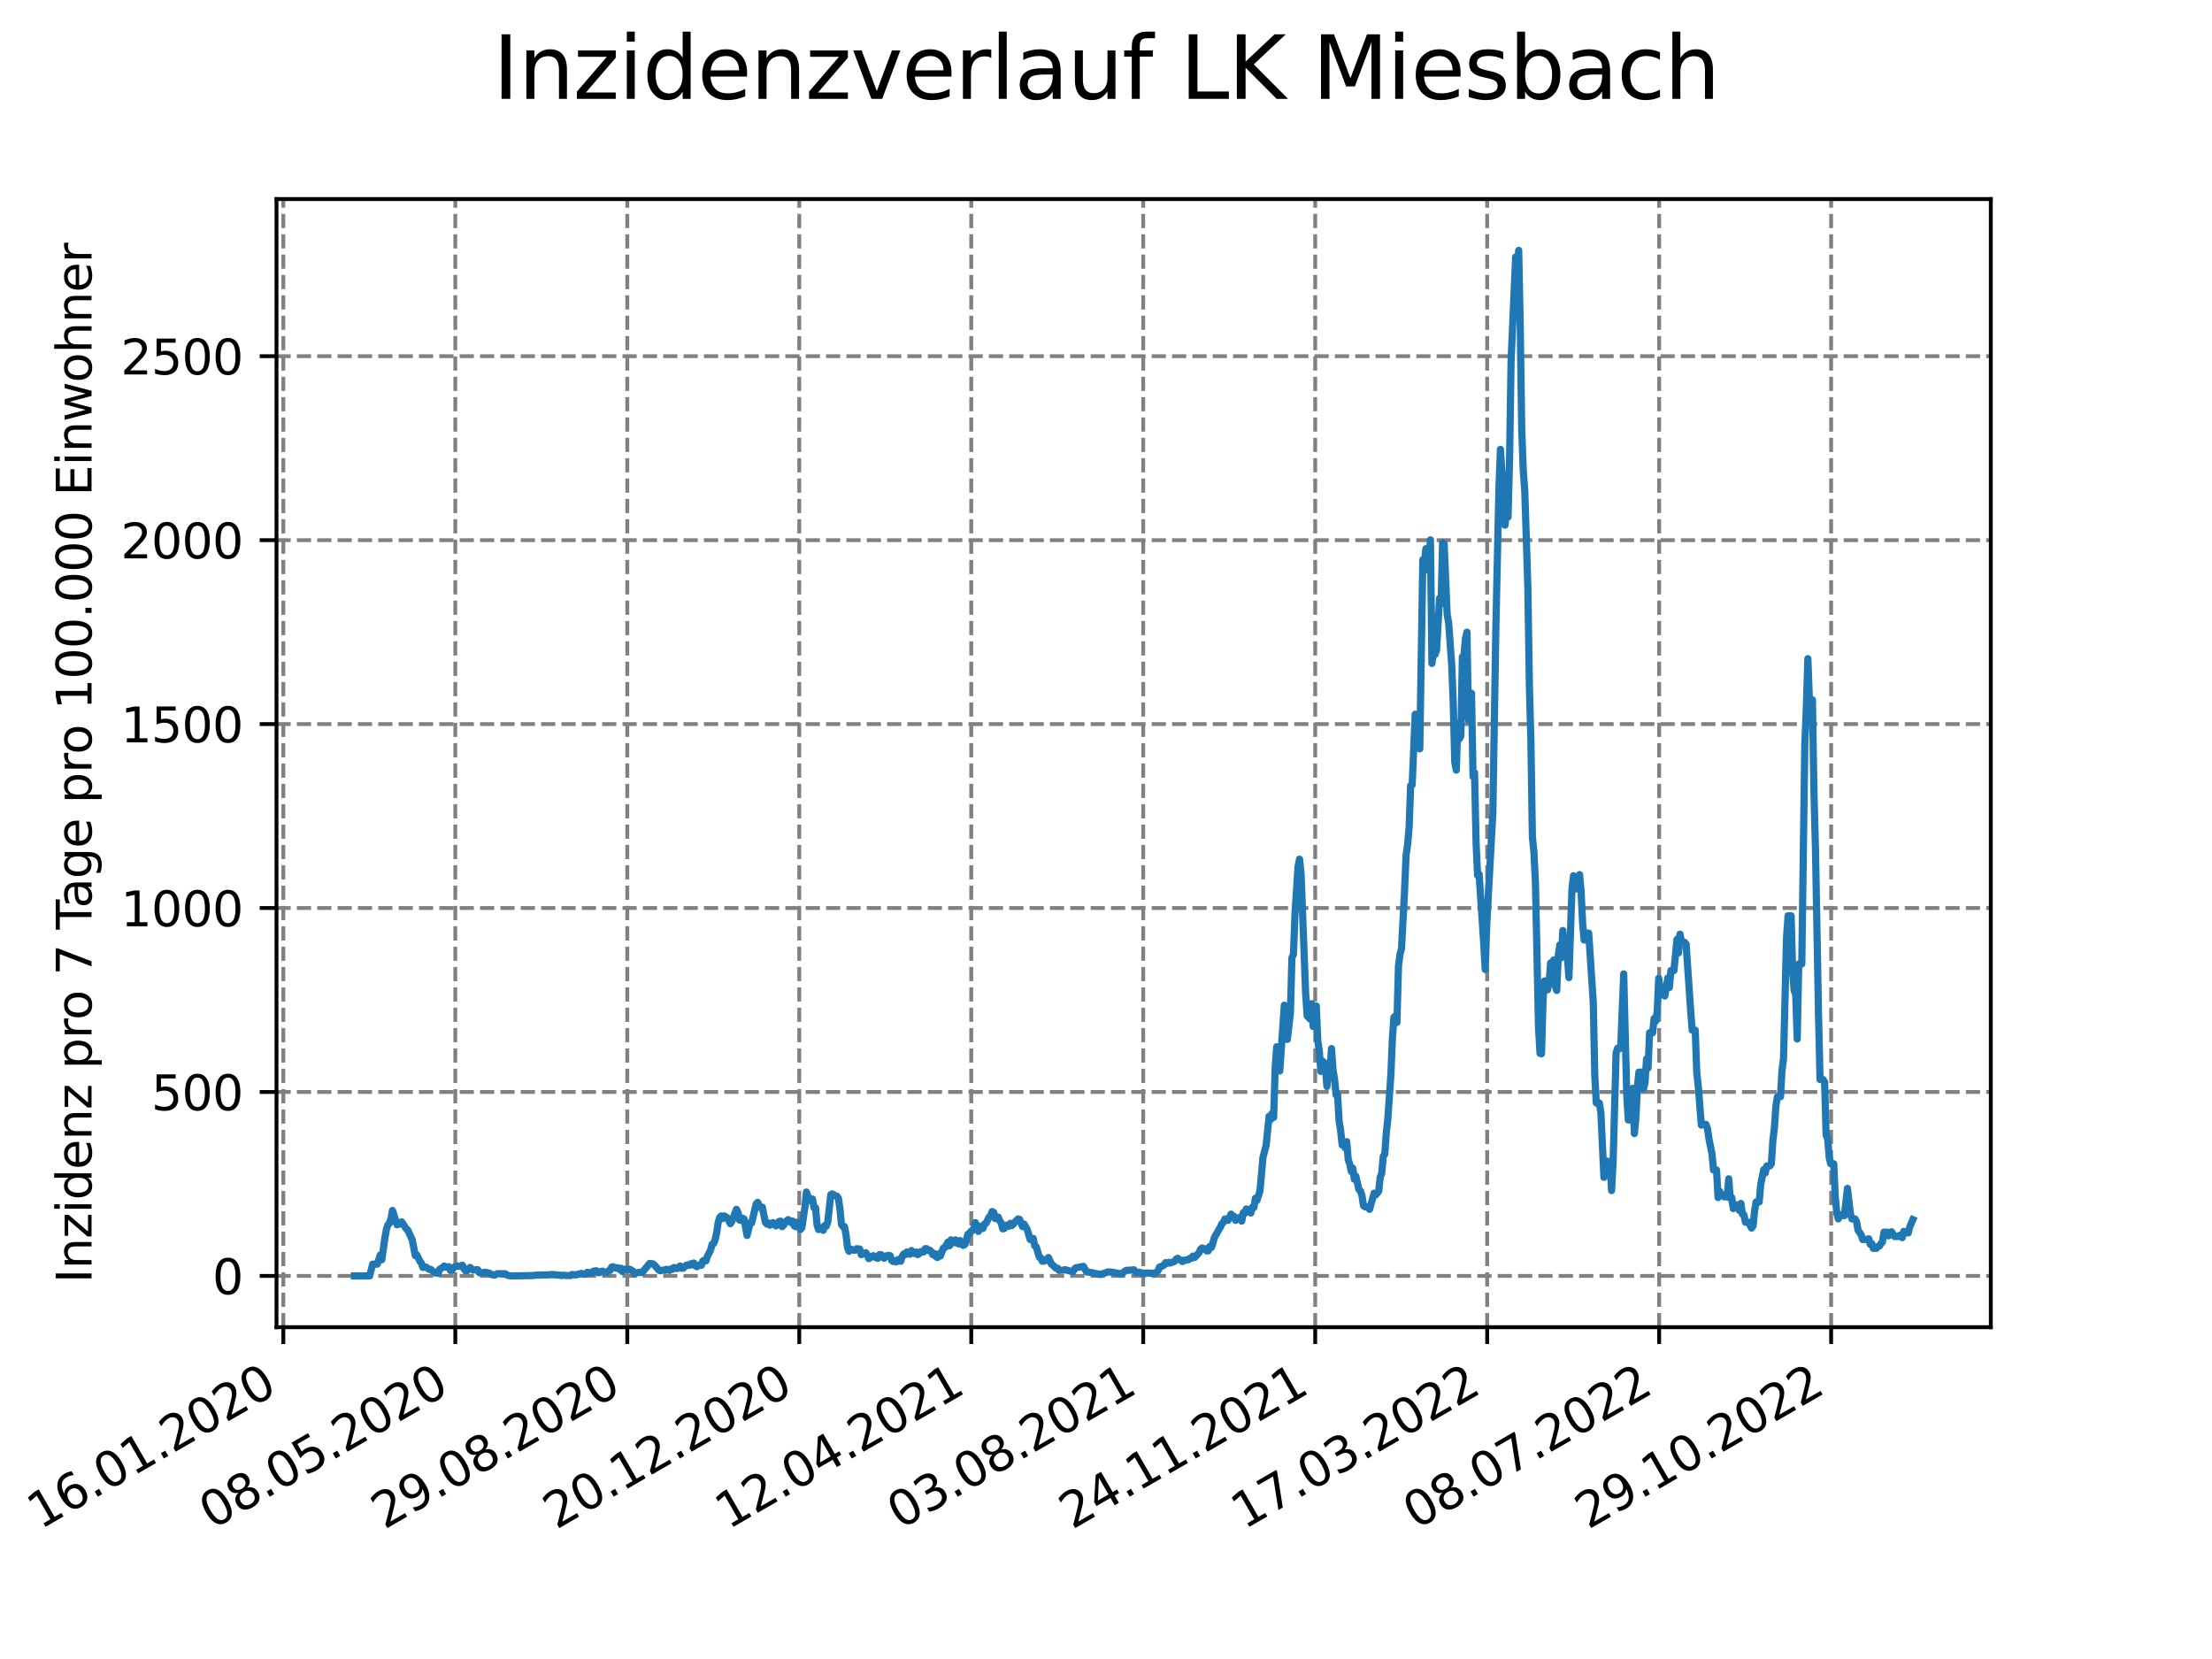<?xml version="1.0" encoding="utf-8" standalone="no"?>
<!DOCTYPE svg PUBLIC "-//W3C//DTD SVG 1.1//EN"
  "http://www.w3.org/Graphics/SVG/1.1/DTD/svg11.dtd">
<svg xmlns:xlink="http://www.w3.org/1999/xlink" width="460.8pt" height="345.6pt" viewBox="0 0 460.8 345.6" xmlns="http://www.w3.org/2000/svg" version="1.1">
 <defs>
  <style type="text/css">*{stroke-linejoin: round; stroke-linecap: butt}</style>
 </defs>
 <g id="figure_1">
  <g id="patch_1">
   <path d="M 0 345.6 
L 460.8 345.6 
L 460.8 0 
L 0 0 
z
" style="fill: #ffffff"/>
  </g>
  <g id="axes_1">
   <g id="patch_2">
    <path d="M 57.6 276.48 
L 414.72 276.48 
L 414.72 41.472 
L 57.6 41.472 
z
" style="fill: #ffffff"/>
   </g>
   <g id="matplotlib.axis_1">
    <g id="xtick_1">
     <g id="line2d_1">
      <path d="M 59.024 276.48 
L 59.024 41.472 
" clip-path="url(#p91a00d3f08)" style="fill: none; stroke-dasharray: 2.96,1.28; stroke-dashoffset: 0; stroke: #808080; stroke-width: 0.8"/>
     </g>
     <g id="line2d_2">
      <defs>
       <path id="m7a43f055a5" d="M 0 0 
L 0 3.5 
" style="stroke: #000000; stroke-width: 0.8"/>
      </defs>
      <g>
       <use xlink:href="#m7a43f055a5" x="59.024" y="276.48" style="stroke: #000000; stroke-width: 0.8"/>
      </g>
     </g>
     <g id="text_1">
      <!-- 16.01.2020 -->
      <g transform="translate(8.399 318.689) rotate(-30) scale(0.1 -0.1)">
       <defs>
        <path id="DejaVuSans-31" d="M 794 531 
L 1825 531 
L 1825 4091 
L 703 3866 
L 703 4441 
L 1819 4666 
L 2450 4666 
L 2450 531 
L 3481 531 
L 3481 0 
L 794 0 
L 794 531 
z
" transform="scale(0.016)"/>
        <path id="DejaVuSans-36" d="M 2113 2584 
Q 1688 2584 1439 2293 
Q 1191 2003 1191 1497 
Q 1191 994 1439 701 
Q 1688 409 2113 409 
Q 2538 409 2786 701 
Q 3034 994 3034 1497 
Q 3034 2003 2786 2293 
Q 2538 2584 2113 2584 
z
M 3366 4563 
L 3366 3988 
Q 3128 4100 2886 4159 
Q 2644 4219 2406 4219 
Q 1781 4219 1451 3797 
Q 1122 3375 1075 2522 
Q 1259 2794 1537 2939 
Q 1816 3084 2150 3084 
Q 2853 3084 3261 2657 
Q 3669 2231 3669 1497 
Q 3669 778 3244 343 
Q 2819 -91 2113 -91 
Q 1303 -91 875 529 
Q 447 1150 447 2328 
Q 447 3434 972 4092 
Q 1497 4750 2381 4750 
Q 2619 4750 2861 4703 
Q 3103 4656 3366 4563 
z
" transform="scale(0.016)"/>
        <path id="DejaVuSans-2e" d="M 684 794 
L 1344 794 
L 1344 0 
L 684 0 
L 684 794 
z
" transform="scale(0.016)"/>
        <path id="DejaVuSans-30" d="M 2034 4250 
Q 1547 4250 1301 3770 
Q 1056 3291 1056 2328 
Q 1056 1369 1301 889 
Q 1547 409 2034 409 
Q 2525 409 2770 889 
Q 3016 1369 3016 2328 
Q 3016 3291 2770 3770 
Q 2525 4250 2034 4250 
z
M 2034 4750 
Q 2819 4750 3233 4129 
Q 3647 3509 3647 2328 
Q 3647 1150 3233 529 
Q 2819 -91 2034 -91 
Q 1250 -91 836 529 
Q 422 1150 422 2328 
Q 422 3509 836 4129 
Q 1250 4750 2034 4750 
z
" transform="scale(0.016)"/>
        <path id="DejaVuSans-32" d="M 1228 531 
L 3431 531 
L 3431 0 
L 469 0 
L 469 531 
Q 828 903 1448 1529 
Q 2069 2156 2228 2338 
Q 2531 2678 2651 2914 
Q 2772 3150 2772 3378 
Q 2772 3750 2511 3984 
Q 2250 4219 1831 4219 
Q 1534 4219 1204 4116 
Q 875 4013 500 3803 
L 500 4441 
Q 881 4594 1212 4672 
Q 1544 4750 1819 4750 
Q 2544 4750 2975 4387 
Q 3406 4025 3406 3419 
Q 3406 3131 3298 2873 
Q 3191 2616 2906 2266 
Q 2828 2175 2409 1742 
Q 1991 1309 1228 531 
z
" transform="scale(0.016)"/>
       </defs>
       <use xlink:href="#DejaVuSans-31"/>
       <use xlink:href="#DejaVuSans-36" x="63.623"/>
       <use xlink:href="#DejaVuSans-2e" x="127.246"/>
       <use xlink:href="#DejaVuSans-30" x="159.033"/>
       <use xlink:href="#DejaVuSans-31" x="222.656"/>
       <use xlink:href="#DejaVuSans-2e" x="286.279"/>
       <use xlink:href="#DejaVuSans-32" x="318.066"/>
       <use xlink:href="#DejaVuSans-30" x="381.689"/>
       <use xlink:href="#DejaVuSans-32" x="445.312"/>
       <use xlink:href="#DejaVuSans-30" x="508.936"/>
      </g>
     </g>
    </g>
    <g id="xtick_2">
     <g id="line2d_3">
      <path d="M 94.85 276.48 
L 94.85 41.472 
" clip-path="url(#p91a00d3f08)" style="fill: none; stroke-dasharray: 2.96,1.28; stroke-dashoffset: 0; stroke: #808080; stroke-width: 0.8"/>
     </g>
     <g id="line2d_4">
      <g>
       <use xlink:href="#m7a43f055a5" x="94.85" y="276.48" style="stroke: #000000; stroke-width: 0.8"/>
      </g>
     </g>
     <g id="text_2">
      <!-- 08.05.2020 -->
      <g transform="translate(44.225 318.689) rotate(-30) scale(0.1 -0.1)">
       <defs>
        <path id="DejaVuSans-38" d="M 2034 2216 
Q 1584 2216 1326 1975 
Q 1069 1734 1069 1313 
Q 1069 891 1326 650 
Q 1584 409 2034 409 
Q 2484 409 2743 651 
Q 3003 894 3003 1313 
Q 3003 1734 2745 1975 
Q 2488 2216 2034 2216 
z
M 1403 2484 
Q 997 2584 770 2862 
Q 544 3141 544 3541 
Q 544 4100 942 4425 
Q 1341 4750 2034 4750 
Q 2731 4750 3128 4425 
Q 3525 4100 3525 3541 
Q 3525 3141 3298 2862 
Q 3072 2584 2669 2484 
Q 3125 2378 3379 2068 
Q 3634 1759 3634 1313 
Q 3634 634 3220 271 
Q 2806 -91 2034 -91 
Q 1263 -91 848 271 
Q 434 634 434 1313 
Q 434 1759 690 2068 
Q 947 2378 1403 2484 
z
M 1172 3481 
Q 1172 3119 1398 2916 
Q 1625 2713 2034 2713 
Q 2441 2713 2670 2916 
Q 2900 3119 2900 3481 
Q 2900 3844 2670 4047 
Q 2441 4250 2034 4250 
Q 1625 4250 1398 4047 
Q 1172 3844 1172 3481 
z
" transform="scale(0.016)"/>
        <path id="DejaVuSans-35" d="M 691 4666 
L 3169 4666 
L 3169 4134 
L 1269 4134 
L 1269 2991 
Q 1406 3038 1543 3061 
Q 1681 3084 1819 3084 
Q 2600 3084 3056 2656 
Q 3513 2228 3513 1497 
Q 3513 744 3044 326 
Q 2575 -91 1722 -91 
Q 1428 -91 1123 -41 
Q 819 9 494 109 
L 494 744 
Q 775 591 1075 516 
Q 1375 441 1709 441 
Q 2250 441 2565 725 
Q 2881 1009 2881 1497 
Q 2881 1984 2565 2268 
Q 2250 2553 1709 2553 
Q 1456 2553 1204 2497 
Q 953 2441 691 2322 
L 691 4666 
z
" transform="scale(0.016)"/>
       </defs>
       <use xlink:href="#DejaVuSans-30"/>
       <use xlink:href="#DejaVuSans-38" x="63.623"/>
       <use xlink:href="#DejaVuSans-2e" x="127.246"/>
       <use xlink:href="#DejaVuSans-30" x="159.033"/>
       <use xlink:href="#DejaVuSans-35" x="222.656"/>
       <use xlink:href="#DejaVuSans-2e" x="286.279"/>
       <use xlink:href="#DejaVuSans-32" x="318.066"/>
       <use xlink:href="#DejaVuSans-30" x="381.689"/>
       <use xlink:href="#DejaVuSans-32" x="445.312"/>
       <use xlink:href="#DejaVuSans-30" x="508.936"/>
      </g>
     </g>
    </g>
    <g id="xtick_3">
     <g id="line2d_5">
      <path d="M 130.676 276.48 
L 130.676 41.472 
" clip-path="url(#p91a00d3f08)" style="fill: none; stroke-dasharray: 2.96,1.28; stroke-dashoffset: 0; stroke: #808080; stroke-width: 0.8"/>
     </g>
     <g id="line2d_6">
      <g>
       <use xlink:href="#m7a43f055a5" x="130.676" y="276.48" style="stroke: #000000; stroke-width: 0.8"/>
      </g>
     </g>
     <g id="text_3">
      <!-- 29.08.2020 -->
      <g transform="translate(80.051 318.689) rotate(-30) scale(0.1 -0.1)">
       <defs>
        <path id="DejaVuSans-39" d="M 703 97 
L 703 672 
Q 941 559 1184 500 
Q 1428 441 1663 441 
Q 2288 441 2617 861 
Q 2947 1281 2994 2138 
Q 2813 1869 2534 1725 
Q 2256 1581 1919 1581 
Q 1219 1581 811 2004 
Q 403 2428 403 3163 
Q 403 3881 828 4315 
Q 1253 4750 1959 4750 
Q 2769 4750 3195 4129 
Q 3622 3509 3622 2328 
Q 3622 1225 3098 567 
Q 2575 -91 1691 -91 
Q 1453 -91 1209 -44 
Q 966 3 703 97 
z
M 1959 2075 
Q 2384 2075 2632 2365 
Q 2881 2656 2881 3163 
Q 2881 3666 2632 3958 
Q 2384 4250 1959 4250 
Q 1534 4250 1286 3958 
Q 1038 3666 1038 3163 
Q 1038 2656 1286 2365 
Q 1534 2075 1959 2075 
z
" transform="scale(0.016)"/>
       </defs>
       <use xlink:href="#DejaVuSans-32"/>
       <use xlink:href="#DejaVuSans-39" x="63.623"/>
       <use xlink:href="#DejaVuSans-2e" x="127.246"/>
       <use xlink:href="#DejaVuSans-30" x="159.033"/>
       <use xlink:href="#DejaVuSans-38" x="222.656"/>
       <use xlink:href="#DejaVuSans-2e" x="286.279"/>
       <use xlink:href="#DejaVuSans-32" x="318.066"/>
       <use xlink:href="#DejaVuSans-30" x="381.689"/>
       <use xlink:href="#DejaVuSans-32" x="445.312"/>
       <use xlink:href="#DejaVuSans-30" x="508.936"/>
      </g>
     </g>
    </g>
    <g id="xtick_4">
     <g id="line2d_7">
      <path d="M 166.502 276.48 
L 166.502 41.472 
" clip-path="url(#p91a00d3f08)" style="fill: none; stroke-dasharray: 2.96,1.28; stroke-dashoffset: 0; stroke: #808080; stroke-width: 0.8"/>
     </g>
     <g id="line2d_8">
      <g>
       <use xlink:href="#m7a43f055a5" x="166.502" y="276.48" style="stroke: #000000; stroke-width: 0.8"/>
      </g>
     </g>
     <g id="text_4">
      <!-- 20.12.2020 -->
      <g transform="translate(115.877 318.689) rotate(-30) scale(0.1 -0.1)">
       <use xlink:href="#DejaVuSans-32"/>
       <use xlink:href="#DejaVuSans-30" x="63.623"/>
       <use xlink:href="#DejaVuSans-2e" x="127.246"/>
       <use xlink:href="#DejaVuSans-31" x="159.033"/>
       <use xlink:href="#DejaVuSans-32" x="222.656"/>
       <use xlink:href="#DejaVuSans-2e" x="286.279"/>
       <use xlink:href="#DejaVuSans-32" x="318.066"/>
       <use xlink:href="#DejaVuSans-30" x="381.689"/>
       <use xlink:href="#DejaVuSans-32" x="445.312"/>
       <use xlink:href="#DejaVuSans-30" x="508.936"/>
      </g>
     </g>
    </g>
    <g id="xtick_5">
     <g id="line2d_9">
      <path d="M 202.329 276.48 
L 202.329 41.472 
" clip-path="url(#p91a00d3f08)" style="fill: none; stroke-dasharray: 2.96,1.28; stroke-dashoffset: 0; stroke: #808080; stroke-width: 0.8"/>
     </g>
     <g id="line2d_10">
      <g>
       <use xlink:href="#m7a43f055a5" x="202.329" y="276.48" style="stroke: #000000; stroke-width: 0.8"/>
      </g>
     </g>
     <g id="text_5">
      <!-- 12.04.2021 -->
      <g transform="translate(151.703 318.689) rotate(-30) scale(0.1 -0.1)">
       <defs>
        <path id="DejaVuSans-34" d="M 2419 4116 
L 825 1625 
L 2419 1625 
L 2419 4116 
z
M 2253 4666 
L 3047 4666 
L 3047 1625 
L 3713 1625 
L 3713 1100 
L 3047 1100 
L 3047 0 
L 2419 0 
L 2419 1100 
L 313 1100 
L 313 1709 
L 2253 4666 
z
" transform="scale(0.016)"/>
       </defs>
       <use xlink:href="#DejaVuSans-31"/>
       <use xlink:href="#DejaVuSans-32" x="63.623"/>
       <use xlink:href="#DejaVuSans-2e" x="127.246"/>
       <use xlink:href="#DejaVuSans-30" x="159.033"/>
       <use xlink:href="#DejaVuSans-34" x="222.656"/>
       <use xlink:href="#DejaVuSans-2e" x="286.279"/>
       <use xlink:href="#DejaVuSans-32" x="318.066"/>
       <use xlink:href="#DejaVuSans-30" x="381.689"/>
       <use xlink:href="#DejaVuSans-32" x="445.312"/>
       <use xlink:href="#DejaVuSans-31" x="508.936"/>
      </g>
     </g>
    </g>
    <g id="xtick_6">
     <g id="line2d_11">
      <path d="M 238.155 276.48 
L 238.155 41.472 
" clip-path="url(#p91a00d3f08)" style="fill: none; stroke-dasharray: 2.96,1.28; stroke-dashoffset: 0; stroke: #808080; stroke-width: 0.8"/>
     </g>
     <g id="line2d_12">
      <g>
       <use xlink:href="#m7a43f055a5" x="238.155" y="276.48" style="stroke: #000000; stroke-width: 0.8"/>
      </g>
     </g>
     <g id="text_6">
      <!-- 03.08.2021 -->
      <g transform="translate(187.53 318.689) rotate(-30) scale(0.1 -0.1)">
       <defs>
        <path id="DejaVuSans-33" d="M 2597 2516 
Q 3050 2419 3304 2112 
Q 3559 1806 3559 1356 
Q 3559 666 3084 287 
Q 2609 -91 1734 -91 
Q 1441 -91 1130 -33 
Q 819 25 488 141 
L 488 750 
Q 750 597 1062 519 
Q 1375 441 1716 441 
Q 2309 441 2620 675 
Q 2931 909 2931 1356 
Q 2931 1769 2642 2001 
Q 2353 2234 1838 2234 
L 1294 2234 
L 1294 2753 
L 1863 2753 
Q 2328 2753 2575 2939 
Q 2822 3125 2822 3475 
Q 2822 3834 2567 4026 
Q 2313 4219 1838 4219 
Q 1578 4219 1281 4162 
Q 984 4106 628 3988 
L 628 4550 
Q 988 4650 1302 4700 
Q 1616 4750 1894 4750 
Q 2613 4750 3031 4423 
Q 3450 4097 3450 3541 
Q 3450 3153 3228 2886 
Q 3006 2619 2597 2516 
z
" transform="scale(0.016)"/>
       </defs>
       <use xlink:href="#DejaVuSans-30"/>
       <use xlink:href="#DejaVuSans-33" x="63.623"/>
       <use xlink:href="#DejaVuSans-2e" x="127.246"/>
       <use xlink:href="#DejaVuSans-30" x="159.033"/>
       <use xlink:href="#DejaVuSans-38" x="222.656"/>
       <use xlink:href="#DejaVuSans-2e" x="286.279"/>
       <use xlink:href="#DejaVuSans-32" x="318.066"/>
       <use xlink:href="#DejaVuSans-30" x="381.689"/>
       <use xlink:href="#DejaVuSans-32" x="445.312"/>
       <use xlink:href="#DejaVuSans-31" x="508.936"/>
      </g>
     </g>
    </g>
    <g id="xtick_7">
     <g id="line2d_13">
      <path d="M 273.981 276.48 
L 273.981 41.472 
" clip-path="url(#p91a00d3f08)" style="fill: none; stroke-dasharray: 2.96,1.28; stroke-dashoffset: 0; stroke: #808080; stroke-width: 0.8"/>
     </g>
     <g id="line2d_14">
      <g>
       <use xlink:href="#m7a43f055a5" x="273.981" y="276.48" style="stroke: #000000; stroke-width: 0.8"/>
      </g>
     </g>
     <g id="text_7">
      <!-- 24.11.2021 -->
      <g transform="translate(223.356 318.689) rotate(-30) scale(0.1 -0.1)">
       <use xlink:href="#DejaVuSans-32"/>
       <use xlink:href="#DejaVuSans-34" x="63.623"/>
       <use xlink:href="#DejaVuSans-2e" x="127.246"/>
       <use xlink:href="#DejaVuSans-31" x="159.033"/>
       <use xlink:href="#DejaVuSans-31" x="222.656"/>
       <use xlink:href="#DejaVuSans-2e" x="286.279"/>
       <use xlink:href="#DejaVuSans-32" x="318.066"/>
       <use xlink:href="#DejaVuSans-30" x="381.689"/>
       <use xlink:href="#DejaVuSans-32" x="445.312"/>
       <use xlink:href="#DejaVuSans-31" x="508.936"/>
      </g>
     </g>
    </g>
    <g id="xtick_8">
     <g id="line2d_15">
      <path d="M 309.807 276.48 
L 309.807 41.472 
" clip-path="url(#p91a00d3f08)" style="fill: none; stroke-dasharray: 2.96,1.28; stroke-dashoffset: 0; stroke: #808080; stroke-width: 0.8"/>
     </g>
     <g id="line2d_16">
      <g>
       <use xlink:href="#m7a43f055a5" x="309.807" y="276.48" style="stroke: #000000; stroke-width: 0.8"/>
      </g>
     </g>
     <g id="text_8">
      <!-- 17.03.2022 -->
      <g transform="translate(259.182 318.689) rotate(-30) scale(0.1 -0.1)">
       <defs>
        <path id="DejaVuSans-37" d="M 525 4666 
L 3525 4666 
L 3525 4397 
L 1831 0 
L 1172 0 
L 2766 4134 
L 525 4134 
L 525 4666 
z
" transform="scale(0.016)"/>
       </defs>
       <use xlink:href="#DejaVuSans-31"/>
       <use xlink:href="#DejaVuSans-37" x="63.623"/>
       <use xlink:href="#DejaVuSans-2e" x="127.246"/>
       <use xlink:href="#DejaVuSans-30" x="159.033"/>
       <use xlink:href="#DejaVuSans-33" x="222.656"/>
       <use xlink:href="#DejaVuSans-2e" x="286.279"/>
       <use xlink:href="#DejaVuSans-32" x="318.066"/>
       <use xlink:href="#DejaVuSans-30" x="381.689"/>
       <use xlink:href="#DejaVuSans-32" x="445.312"/>
       <use xlink:href="#DejaVuSans-32" x="508.936"/>
      </g>
     </g>
    </g>
    <g id="xtick_9">
     <g id="line2d_17">
      <path d="M 345.633 276.48 
L 345.633 41.472 
" clip-path="url(#p91a00d3f08)" style="fill: none; stroke-dasharray: 2.96,1.28; stroke-dashoffset: 0; stroke: #808080; stroke-width: 0.8"/>
     </g>
     <g id="line2d_18">
      <g>
       <use xlink:href="#m7a43f055a5" x="345.633" y="276.48" style="stroke: #000000; stroke-width: 0.8"/>
      </g>
     </g>
     <g id="text_9">
      <!-- 08.07.2022 -->
      <g transform="translate(295.008 318.689) rotate(-30) scale(0.1 -0.1)">
       <use xlink:href="#DejaVuSans-30"/>
       <use xlink:href="#DejaVuSans-38" x="63.623"/>
       <use xlink:href="#DejaVuSans-2e" x="127.246"/>
       <use xlink:href="#DejaVuSans-30" x="159.033"/>
       <use xlink:href="#DejaVuSans-37" x="222.656"/>
       <use xlink:href="#DejaVuSans-2e" x="286.279"/>
       <use xlink:href="#DejaVuSans-32" x="318.066"/>
       <use xlink:href="#DejaVuSans-30" x="381.689"/>
       <use xlink:href="#DejaVuSans-32" x="445.312"/>
       <use xlink:href="#DejaVuSans-32" x="508.936"/>
      </g>
     </g>
    </g>
    <g id="xtick_10">
     <g id="line2d_19">
      <path d="M 381.459 276.48 
L 381.459 41.472 
" clip-path="url(#p91a00d3f08)" style="fill: none; stroke-dasharray: 2.96,1.28; stroke-dashoffset: 0; stroke: #808080; stroke-width: 0.8"/>
     </g>
     <g id="line2d_20">
      <g>
       <use xlink:href="#m7a43f055a5" x="381.459" y="276.48" style="stroke: #000000; stroke-width: 0.8"/>
      </g>
     </g>
     <g id="text_10">
      <!-- 29.10.2022 -->
      <g transform="translate(330.834 318.689) rotate(-30) scale(0.1 -0.1)">
       <use xlink:href="#DejaVuSans-32"/>
       <use xlink:href="#DejaVuSans-39" x="63.623"/>
       <use xlink:href="#DejaVuSans-2e" x="127.246"/>
       <use xlink:href="#DejaVuSans-31" x="159.033"/>
       <use xlink:href="#DejaVuSans-30" x="222.656"/>
       <use xlink:href="#DejaVuSans-2e" x="286.279"/>
       <use xlink:href="#DejaVuSans-32" x="318.066"/>
       <use xlink:href="#DejaVuSans-30" x="381.689"/>
       <use xlink:href="#DejaVuSans-32" x="445.312"/>
       <use xlink:href="#DejaVuSans-32" x="508.936"/>
      </g>
     </g>
    </g>
   </g>
   <g id="matplotlib.axis_2">
    <g id="ytick_1">
     <g id="line2d_21">
      <path d="M 57.6 265.798 
L 414.72 265.798 
" clip-path="url(#p91a00d3f08)" style="fill: none; stroke-dasharray: 2.96,1.28; stroke-dashoffset: 0; stroke: #808080; stroke-width: 0.8"/>
     </g>
     <g id="line2d_22">
      <defs>
       <path id="me89f079d20" d="M 0 0 
L -3.5 0 
" style="stroke: #000000; stroke-width: 0.8"/>
      </defs>
      <g>
       <use xlink:href="#me89f079d20" x="57.6" y="265.798" style="stroke: #000000; stroke-width: 0.8"/>
      </g>
     </g>
     <g id="text_11">
      <!-- 0 -->
      <g transform="translate(44.237 269.597) scale(0.1 -0.1)">
       <use xlink:href="#DejaVuSans-30"/>
      </g>
     </g>
    </g>
    <g id="ytick_2">
     <g id="line2d_23">
      <path d="M 57.6 227.479 
L 414.72 227.479 
" clip-path="url(#p91a00d3f08)" style="fill: none; stroke-dasharray: 2.96,1.28; stroke-dashoffset: 0; stroke: #808080; stroke-width: 0.8"/>
     </g>
     <g id="line2d_24">
      <g>
       <use xlink:href="#me89f079d20" x="57.6" y="227.479" style="stroke: #000000; stroke-width: 0.8"/>
      </g>
     </g>
     <g id="text_12">
      <!-- 500 -->
      <g transform="translate(31.512 231.278) scale(0.1 -0.1)">
       <use xlink:href="#DejaVuSans-35"/>
       <use xlink:href="#DejaVuSans-30" x="63.623"/>
       <use xlink:href="#DejaVuSans-30" x="127.246"/>
      </g>
     </g>
    </g>
    <g id="ytick_3">
     <g id="line2d_25">
      <path d="M 57.6 189.16 
L 414.72 189.16 
" clip-path="url(#p91a00d3f08)" style="fill: none; stroke-dasharray: 2.96,1.28; stroke-dashoffset: 0; stroke: #808080; stroke-width: 0.8"/>
     </g>
     <g id="line2d_26">
      <g>
       <use xlink:href="#me89f079d20" x="57.6" y="189.16" style="stroke: #000000; stroke-width: 0.8"/>
      </g>
     </g>
     <g id="text_13">
      <!-- 1000 -->
      <g transform="translate(25.15 192.96) scale(0.1 -0.1)">
       <use xlink:href="#DejaVuSans-31"/>
       <use xlink:href="#DejaVuSans-30" x="63.623"/>
       <use xlink:href="#DejaVuSans-30" x="127.246"/>
       <use xlink:href="#DejaVuSans-30" x="190.869"/>
      </g>
     </g>
    </g>
    <g id="ytick_4">
     <g id="line2d_27">
      <path d="M 57.6 150.842 
L 414.72 150.842 
" clip-path="url(#p91a00d3f08)" style="fill: none; stroke-dasharray: 2.96,1.28; stroke-dashoffset: 0; stroke: #808080; stroke-width: 0.8"/>
     </g>
     <g id="line2d_28">
      <g>
       <use xlink:href="#me89f079d20" x="57.6" y="150.842" style="stroke: #000000; stroke-width: 0.8"/>
      </g>
     </g>
     <g id="text_14">
      <!-- 1500 -->
      <g transform="translate(25.15 154.641) scale(0.1 -0.1)">
       <use xlink:href="#DejaVuSans-31"/>
       <use xlink:href="#DejaVuSans-35" x="63.623"/>
       <use xlink:href="#DejaVuSans-30" x="127.246"/>
       <use xlink:href="#DejaVuSans-30" x="190.869"/>
      </g>
     </g>
    </g>
    <g id="ytick_5">
     <g id="line2d_29">
      <path d="M 57.6 112.523 
L 414.72 112.523 
" clip-path="url(#p91a00d3f08)" style="fill: none; stroke-dasharray: 2.96,1.28; stroke-dashoffset: 0; stroke: #808080; stroke-width: 0.8"/>
     </g>
     <g id="line2d_30">
      <g>
       <use xlink:href="#me89f079d20" x="57.6" y="112.523" style="stroke: #000000; stroke-width: 0.8"/>
      </g>
     </g>
     <g id="text_15">
      <!-- 2000 -->
      <g transform="translate(25.15 116.322) scale(0.1 -0.1)">
       <use xlink:href="#DejaVuSans-32"/>
       <use xlink:href="#DejaVuSans-30" x="63.623"/>
       <use xlink:href="#DejaVuSans-30" x="127.246"/>
       <use xlink:href="#DejaVuSans-30" x="190.869"/>
      </g>
     </g>
    </g>
    <g id="ytick_6">
     <g id="line2d_31">
      <path d="M 57.6 74.204 
L 414.72 74.204 
" clip-path="url(#p91a00d3f08)" style="fill: none; stroke-dasharray: 2.96,1.28; stroke-dashoffset: 0; stroke: #808080; stroke-width: 0.8"/>
     </g>
     <g id="line2d_32">
      <g>
       <use xlink:href="#me89f079d20" x="57.6" y="74.204" style="stroke: #000000; stroke-width: 0.8"/>
      </g>
     </g>
     <g id="text_16">
      <!-- 2500 -->
      <g transform="translate(25.15 78.004) scale(0.1 -0.1)">
       <use xlink:href="#DejaVuSans-32"/>
       <use xlink:href="#DejaVuSans-35" x="63.623"/>
       <use xlink:href="#DejaVuSans-30" x="127.246"/>
       <use xlink:href="#DejaVuSans-30" x="190.869"/>
      </g>
     </g>
    </g>
    <g id="text_17">
     <!-- Inzidenz pro 7 Tage pro 100.000 Einwohner -->
     <g transform="translate(19.07 267.301) rotate(-90) scale(0.1 -0.1)">
      <defs>
       <path id="DejaVuSans-49" d="M 628 4666 
L 1259 4666 
L 1259 0 
L 628 0 
L 628 4666 
z
" transform="scale(0.016)"/>
       <path id="DejaVuSans-6e" d="M 3513 2113 
L 3513 0 
L 2938 0 
L 2938 2094 
Q 2938 2591 2744 2837 
Q 2550 3084 2163 3084 
Q 1697 3084 1428 2787 
Q 1159 2491 1159 1978 
L 1159 0 
L 581 0 
L 581 3500 
L 1159 3500 
L 1159 2956 
Q 1366 3272 1645 3428 
Q 1925 3584 2291 3584 
Q 2894 3584 3203 3211 
Q 3513 2838 3513 2113 
z
" transform="scale(0.016)"/>
       <path id="DejaVuSans-7a" d="M 353 3500 
L 3084 3500 
L 3084 2975 
L 922 459 
L 3084 459 
L 3084 0 
L 275 0 
L 275 525 
L 2438 3041 
L 353 3041 
L 353 3500 
z
" transform="scale(0.016)"/>
       <path id="DejaVuSans-69" d="M 603 3500 
L 1178 3500 
L 1178 0 
L 603 0 
L 603 3500 
z
M 603 4863 
L 1178 4863 
L 1178 4134 
L 603 4134 
L 603 4863 
z
" transform="scale(0.016)"/>
       <path id="DejaVuSans-64" d="M 2906 2969 
L 2906 4863 
L 3481 4863 
L 3481 0 
L 2906 0 
L 2906 525 
Q 2725 213 2448 61 
Q 2172 -91 1784 -91 
Q 1150 -91 751 415 
Q 353 922 353 1747 
Q 353 2572 751 3078 
Q 1150 3584 1784 3584 
Q 2172 3584 2448 3432 
Q 2725 3281 2906 2969 
z
M 947 1747 
Q 947 1113 1208 752 
Q 1469 391 1925 391 
Q 2381 391 2643 752 
Q 2906 1113 2906 1747 
Q 2906 2381 2643 2742 
Q 2381 3103 1925 3103 
Q 1469 3103 1208 2742 
Q 947 2381 947 1747 
z
" transform="scale(0.016)"/>
       <path id="DejaVuSans-65" d="M 3597 1894 
L 3597 1613 
L 953 1613 
Q 991 1019 1311 708 
Q 1631 397 2203 397 
Q 2534 397 2845 478 
Q 3156 559 3463 722 
L 3463 178 
Q 3153 47 2828 -22 
Q 2503 -91 2169 -91 
Q 1331 -91 842 396 
Q 353 884 353 1716 
Q 353 2575 817 3079 
Q 1281 3584 2069 3584 
Q 2775 3584 3186 3129 
Q 3597 2675 3597 1894 
z
M 3022 2063 
Q 3016 2534 2758 2815 
Q 2500 3097 2075 3097 
Q 1594 3097 1305 2825 
Q 1016 2553 972 2059 
L 3022 2063 
z
" transform="scale(0.016)"/>
       <path id="DejaVuSans-20" transform="scale(0.016)"/>
       <path id="DejaVuSans-70" d="M 1159 525 
L 1159 -1331 
L 581 -1331 
L 581 3500 
L 1159 3500 
L 1159 2969 
Q 1341 3281 1617 3432 
Q 1894 3584 2278 3584 
Q 2916 3584 3314 3078 
Q 3713 2572 3713 1747 
Q 3713 922 3314 415 
Q 2916 -91 2278 -91 
Q 1894 -91 1617 61 
Q 1341 213 1159 525 
z
M 3116 1747 
Q 3116 2381 2855 2742 
Q 2594 3103 2138 3103 
Q 1681 3103 1420 2742 
Q 1159 2381 1159 1747 
Q 1159 1113 1420 752 
Q 1681 391 2138 391 
Q 2594 391 2855 752 
Q 3116 1113 3116 1747 
z
" transform="scale(0.016)"/>
       <path id="DejaVuSans-72" d="M 2631 2963 
Q 2534 3019 2420 3045 
Q 2306 3072 2169 3072 
Q 1681 3072 1420 2755 
Q 1159 2438 1159 1844 
L 1159 0 
L 581 0 
L 581 3500 
L 1159 3500 
L 1159 2956 
Q 1341 3275 1631 3429 
Q 1922 3584 2338 3584 
Q 2397 3584 2469 3576 
Q 2541 3569 2628 3553 
L 2631 2963 
z
" transform="scale(0.016)"/>
       <path id="DejaVuSans-6f" d="M 1959 3097 
Q 1497 3097 1228 2736 
Q 959 2375 959 1747 
Q 959 1119 1226 758 
Q 1494 397 1959 397 
Q 2419 397 2687 759 
Q 2956 1122 2956 1747 
Q 2956 2369 2687 2733 
Q 2419 3097 1959 3097 
z
M 1959 3584 
Q 2709 3584 3137 3096 
Q 3566 2609 3566 1747 
Q 3566 888 3137 398 
Q 2709 -91 1959 -91 
Q 1206 -91 779 398 
Q 353 888 353 1747 
Q 353 2609 779 3096 
Q 1206 3584 1959 3584 
z
" transform="scale(0.016)"/>
       <path id="DejaVuSans-54" d="M -19 4666 
L 3928 4666 
L 3928 4134 
L 2272 4134 
L 2272 0 
L 1638 0 
L 1638 4134 
L -19 4134 
L -19 4666 
z
" transform="scale(0.016)"/>
       <path id="DejaVuSans-61" d="M 2194 1759 
Q 1497 1759 1228 1600 
Q 959 1441 959 1056 
Q 959 750 1161 570 
Q 1363 391 1709 391 
Q 2188 391 2477 730 
Q 2766 1069 2766 1631 
L 2766 1759 
L 2194 1759 
z
M 3341 1997 
L 3341 0 
L 2766 0 
L 2766 531 
Q 2569 213 2275 61 
Q 1981 -91 1556 -91 
Q 1019 -91 701 211 
Q 384 513 384 1019 
Q 384 1609 779 1909 
Q 1175 2209 1959 2209 
L 2766 2209 
L 2766 2266 
Q 2766 2663 2505 2880 
Q 2244 3097 1772 3097 
Q 1472 3097 1187 3025 
Q 903 2953 641 2809 
L 641 3341 
Q 956 3463 1253 3523 
Q 1550 3584 1831 3584 
Q 2591 3584 2966 3190 
Q 3341 2797 3341 1997 
z
" transform="scale(0.016)"/>
       <path id="DejaVuSans-67" d="M 2906 1791 
Q 2906 2416 2648 2759 
Q 2391 3103 1925 3103 
Q 1463 3103 1205 2759 
Q 947 2416 947 1791 
Q 947 1169 1205 825 
Q 1463 481 1925 481 
Q 2391 481 2648 825 
Q 2906 1169 2906 1791 
z
M 3481 434 
Q 3481 -459 3084 -895 
Q 2688 -1331 1869 -1331 
Q 1566 -1331 1297 -1286 
Q 1028 -1241 775 -1147 
L 775 -588 
Q 1028 -725 1275 -790 
Q 1522 -856 1778 -856 
Q 2344 -856 2625 -561 
Q 2906 -266 2906 331 
L 2906 616 
Q 2728 306 2450 153 
Q 2172 0 1784 0 
Q 1141 0 747 490 
Q 353 981 353 1791 
Q 353 2603 747 3093 
Q 1141 3584 1784 3584 
Q 2172 3584 2450 3431 
Q 2728 3278 2906 2969 
L 2906 3500 
L 3481 3500 
L 3481 434 
z
" transform="scale(0.016)"/>
       <path id="DejaVuSans-45" d="M 628 4666 
L 3578 4666 
L 3578 4134 
L 1259 4134 
L 1259 2753 
L 3481 2753 
L 3481 2222 
L 1259 2222 
L 1259 531 
L 3634 531 
L 3634 0 
L 628 0 
L 628 4666 
z
" transform="scale(0.016)"/>
       <path id="DejaVuSans-77" d="M 269 3500 
L 844 3500 
L 1563 769 
L 2278 3500 
L 2956 3500 
L 3675 769 
L 4391 3500 
L 4966 3500 
L 4050 0 
L 3372 0 
L 2619 2869 
L 1863 0 
L 1184 0 
L 269 3500 
z
" transform="scale(0.016)"/>
       <path id="DejaVuSans-68" d="M 3513 2113 
L 3513 0 
L 2938 0 
L 2938 2094 
Q 2938 2591 2744 2837 
Q 2550 3084 2163 3084 
Q 1697 3084 1428 2787 
Q 1159 2491 1159 1978 
L 1159 0 
L 581 0 
L 581 4863 
L 1159 4863 
L 1159 2956 
Q 1366 3272 1645 3428 
Q 1925 3584 2291 3584 
Q 2894 3584 3203 3211 
Q 3513 2838 3513 2113 
z
" transform="scale(0.016)"/>
      </defs>
      <use xlink:href="#DejaVuSans-49"/>
      <use xlink:href="#DejaVuSans-6e" x="29.492"/>
      <use xlink:href="#DejaVuSans-7a" x="92.871"/>
      <use xlink:href="#DejaVuSans-69" x="145.361"/>
      <use xlink:href="#DejaVuSans-64" x="173.145"/>
      <use xlink:href="#DejaVuSans-65" x="236.621"/>
      <use xlink:href="#DejaVuSans-6e" x="298.145"/>
      <use xlink:href="#DejaVuSans-7a" x="361.523"/>
      <use xlink:href="#DejaVuSans-20" x="414.014"/>
      <use xlink:href="#DejaVuSans-70" x="445.801"/>
      <use xlink:href="#DejaVuSans-72" x="509.277"/>
      <use xlink:href="#DejaVuSans-6f" x="548.141"/>
      <use xlink:href="#DejaVuSans-20" x="609.322"/>
      <use xlink:href="#DejaVuSans-37" x="641.109"/>
      <use xlink:href="#DejaVuSans-20" x="704.732"/>
      <use xlink:href="#DejaVuSans-54" x="736.52"/>
      <use xlink:href="#DejaVuSans-61" x="781.104"/>
      <use xlink:href="#DejaVuSans-67" x="842.383"/>
      <use xlink:href="#DejaVuSans-65" x="905.859"/>
      <use xlink:href="#DejaVuSans-20" x="967.383"/>
      <use xlink:href="#DejaVuSans-70" x="999.17"/>
      <use xlink:href="#DejaVuSans-72" x="1062.646"/>
      <use xlink:href="#DejaVuSans-6f" x="1101.51"/>
      <use xlink:href="#DejaVuSans-20" x="1162.691"/>
      <use xlink:href="#DejaVuSans-31" x="1194.479"/>
      <use xlink:href="#DejaVuSans-30" x="1258.102"/>
      <use xlink:href="#DejaVuSans-30" x="1321.725"/>
      <use xlink:href="#DejaVuSans-2e" x="1385.348"/>
      <use xlink:href="#DejaVuSans-30" x="1417.135"/>
      <use xlink:href="#DejaVuSans-30" x="1480.758"/>
      <use xlink:href="#DejaVuSans-30" x="1544.381"/>
      <use xlink:href="#DejaVuSans-20" x="1608.004"/>
      <use xlink:href="#DejaVuSans-45" x="1639.791"/>
      <use xlink:href="#DejaVuSans-69" x="1702.975"/>
      <use xlink:href="#DejaVuSans-6e" x="1730.758"/>
      <use xlink:href="#DejaVuSans-77" x="1794.137"/>
      <use xlink:href="#DejaVuSans-6f" x="1875.924"/>
      <use xlink:href="#DejaVuSans-68" x="1937.105"/>
      <use xlink:href="#DejaVuSans-6e" x="2000.484"/>
      <use xlink:href="#DejaVuSans-65" x="2063.863"/>
      <use xlink:href="#DejaVuSans-72" x="2125.387"/>
     </g>
    </g>
   </g>
   <g id="line2d_33">
    <path d="M 73.833 265.798 
L 77.003 265.798 
L 77.637 263.346 
L 78.588 263.346 
L 79.222 261.43 
L 79.54 262.426 
L 80.174 257.905 
L 80.491 256.142 
L 80.808 255.146 
L 81.125 254.84 
L 81.442 253.92 
L 81.759 252.158 
L 82.71 255.146 
L 83.027 254.84 
L 83.344 254.993 
L 83.661 254.533 
L 84.295 255.453 
L 84.612 255.989 
L 84.929 256.219 
L 85.88 258.288 
L 86.515 261.583 
L 86.832 261.43 
L 87.466 262.733 
L 87.783 263.116 
L 88.1 264.035 
L 88.417 263.882 
L 88.734 263.959 
L 89.368 264.418 
L 89.685 264.418 
L 90.636 265.185 
L 90.953 265.108 
L 91.27 265.261 
L 91.587 264.418 
L 92.221 264.035 
L 92.538 263.729 
L 92.855 263.959 
L 93.49 263.882 
L 93.807 264.648 
L 94.124 264.648 
L 94.441 264.112 
L 94.758 263.882 
L 95.392 263.729 
L 95.709 263.805 
L 96.343 263.576 
L 96.66 264.342 
L 96.977 264.725 
L 97.294 264.725 
L 97.928 264.035 
L 98.562 264.572 
L 99.513 264.495 
L 99.83 265.108 
L 100.147 265.185 
L 101.099 265.032 
L 102.05 265.261 
L 102.367 265.491 
L 103.001 265.645 
L 103.635 265.338 
L 105.22 265.338 
L 105.854 265.721 
L 106.488 265.798 
L 110.927 265.721 
L 111.561 265.645 
L 114.415 265.568 
L 115.049 265.491 
L 115.683 265.568 
L 116.634 265.645 
L 116.951 265.721 
L 117.268 265.645 
L 117.902 265.721 
L 118.853 265.721 
L 119.17 265.491 
L 119.804 265.568 
L 120.121 265.568 
L 120.438 265.415 
L 120.755 265.415 
L 121.073 265.261 
L 121.39 265.415 
L 122.024 265.415 
L 122.341 265.032 
L 122.658 265.185 
L 122.975 265.108 
L 123.292 265.185 
L 123.609 264.802 
L 124.243 264.725 
L 124.56 265.108 
L 124.877 265.108 
L 125.194 264.878 
L 125.511 264.802 
L 125.828 265.032 
L 126.462 265.032 
L 126.779 264.725 
L 127.096 264.648 
L 127.413 263.959 
L 127.73 263.882 
L 128.048 264.112 
L 128.682 264.112 
L 128.999 264.418 
L 129.316 264.189 
L 129.633 264.878 
L 129.95 264.418 
L 131.218 264.418 
L 131.852 264.802 
L 132.169 265.338 
L 132.803 265.108 
L 133.437 265.032 
L 133.754 265.108 
L 135.34 263.192 
L 135.974 263.269 
L 136.291 263.499 
L 137.242 264.572 
L 137.559 264.725 
L 138.193 264.572 
L 138.51 264.648 
L 138.827 264.418 
L 139.461 264.648 
L 139.778 264.342 
L 140.095 264.418 
L 140.412 264.035 
L 141.046 264.265 
L 141.68 263.729 
L 141.998 264.189 
L 142.315 264.189 
L 142.949 263.576 
L 143.266 263.499 
L 143.583 263.576 
L 143.9 263.269 
L 144.217 263.499 
L 144.534 263.116 
L 144.851 263.652 
L 145.168 263.882 
L 145.485 263.576 
L 145.802 263.499 
L 146.119 263.576 
L 146.436 262.656 
L 146.753 262.503 
L 147.07 262.656 
L 147.387 261.66 
L 148.021 260.434 
L 148.338 259.208 
L 148.655 259.054 
L 148.972 258.288 
L 149.29 256.832 
L 149.607 254.687 
L 149.924 253.614 
L 150.241 253.307 
L 150.558 253.844 
L 150.875 253.307 
L 151.509 253.69 
L 152.143 254.916 
L 152.46 254.457 
L 153.411 251.928 
L 153.728 252.541 
L 154.045 254.15 
L 154.362 254.227 
L 154.679 253.767 
L 154.996 253.92 
L 155.63 257.369 
L 156.265 254.763 
L 156.582 254.763 
L 157.533 250.778 
L 157.85 250.472 
L 158.167 251.238 
L 158.484 251.621 
L 158.801 251.468 
L 159.435 254.61 
L 159.752 254.993 
L 160.069 254.763 
L 160.386 255.223 
L 161.02 254.687 
L 161.654 255.376 
L 161.971 255.146 
L 162.288 254.457 
L 162.605 254.38 
L 162.923 255.529 
L 163.24 255.223 
L 163.874 254.303 
L 164.191 254.073 
L 164.508 254.303 
L 164.825 254.687 
L 165.142 254.38 
L 165.459 255.376 
L 165.776 255.529 
L 166.093 254.61 
L 166.727 256.142 
L 167.044 255.759 
L 167.678 251.468 
L 167.995 248.326 
L 168.629 250.089 
L 168.946 249.782 
L 169.263 249.782 
L 169.58 251.621 
L 169.898 251.621 
L 170.215 255.223 
L 170.532 256.142 
L 170.849 255.759 
L 171.166 255.836 
L 171.483 256.296 
L 171.8 255.3 
L 172.117 255.453 
L 172.434 254.61 
L 173.068 248.863 
L 173.385 248.709 
L 174.019 249.093 
L 174.336 249.169 
L 174.653 249.629 
L 174.97 251.775 
L 175.287 255.07 
L 175.604 255.529 
L 175.921 255.529 
L 176.238 257.215 
L 176.555 259.897 
L 176.873 260.664 
L 177.19 260.204 
L 177.824 260.434 
L 178.141 260.434 
L 178.458 260.127 
L 179.092 260.204 
L 179.409 261.353 
L 180.043 261.123 
L 180.36 260.97 
L 180.677 261.43 
L 180.994 262.196 
L 181.945 261.583 
L 182.579 262.043 
L 182.896 262.12 
L 183.213 261.353 
L 183.53 261.353 
L 184.165 262.12 
L 184.482 261.66 
L 185.116 261.507 
L 185.433 261.583 
L 185.75 262.579 
L 186.067 262.809 
L 186.384 262.656 
L 186.701 262.886 
L 187.018 262.426 
L 187.335 262.349 
L 187.652 262.733 
L 187.969 261.66 
L 188.286 261.2 
L 188.603 261.353 
L 188.92 260.817 
L 189.237 261.2 
L 189.554 261.277 
L 189.871 260.51 
L 190.188 260.97 
L 190.505 261.123 
L 190.822 260.817 
L 191.14 261.353 
L 191.457 261.2 
L 191.774 260.74 
L 192.408 260.817 
L 192.725 260.127 
L 193.042 260.127 
L 193.359 260.51 
L 193.676 260.434 
L 193.993 260.74 
L 194.31 261.353 
L 194.627 261.123 
L 194.944 261.736 
L 195.261 261.966 
L 195.578 261.2 
L 195.895 261.66 
L 196.529 259.974 
L 196.846 259.897 
L 197.48 258.748 
L 197.798 259.514 
L 198.115 258.288 
L 198.432 258.748 
L 198.749 258.901 
L 199.066 258.288 
L 199.383 258.901 
L 199.7 259.131 
L 200.017 258.441 
L 200.334 259.131 
L 200.651 259.438 
L 200.968 259.284 
L 201.285 258.518 
L 201.602 257.139 
L 201.919 256.985 
L 202.236 256.526 
L 202.553 256.372 
L 202.87 255.836 
L 203.187 254.687 
L 203.821 256.526 
L 204.138 255.453 
L 204.773 255.913 
L 205.09 254.993 
L 205.407 254.84 
L 206.041 253.537 
L 206.358 253.384 
L 206.675 252.388 
L 206.992 252.541 
L 207.309 253.844 
L 207.626 253.46 
L 207.943 253.537 
L 208.26 254.303 
L 208.577 254.763 
L 208.894 255.989 
L 209.211 255.913 
L 209.528 255.223 
L 210.162 255.453 
L 210.479 254.84 
L 210.796 255.3 
L 212.065 253.92 
L 212.382 253.997 
L 213.016 255.529 
L 213.333 254.993 
L 213.967 256.066 
L 214.601 258.211 
L 215.235 257.982 
L 215.552 259.514 
L 215.869 259.744 
L 216.503 261.89 
L 216.82 262.043 
L 217.137 262.733 
L 217.454 262.733 
L 217.771 262.426 
L 218.088 262.579 
L 218.405 261.966 
L 219.04 263.346 
L 219.357 263.576 
L 219.991 264.189 
L 220.308 264.189 
L 220.625 264.648 
L 221.576 264.572 
L 221.893 264.495 
L 223.478 264.955 
L 223.795 264.418 
L 224.112 264.112 
L 225.697 263.805 
L 226.332 264.955 
L 226.966 265.032 
L 229.185 265.491 
L 230.453 265.108 
L 230.77 264.955 
L 231.721 265.032 
L 233.307 265.338 
L 233.624 265.338 
L 234.575 264.648 
L 235.843 264.572 
L 236.16 264.495 
L 236.794 265.108 
L 237.428 265.032 
L 237.745 265.185 
L 238.062 265.185 
L 238.379 265.338 
L 238.696 265.185 
L 240.599 265.261 
L 241.233 264.725 
L 241.55 263.959 
L 242.184 263.729 
L 242.501 263.499 
L 242.818 263.039 
L 243.135 263.192 
L 243.452 262.963 
L 243.769 263.116 
L 244.403 262.886 
L 244.72 262.733 
L 245.037 262.273 
L 245.354 262.12 
L 246.305 262.809 
L 246.623 262.503 
L 246.94 262.579 
L 247.257 262.426 
L 247.574 262.426 
L 247.891 262.12 
L 248.208 262.12 
L 248.525 261.66 
L 248.842 261.966 
L 249.793 260.97 
L 250.11 260.204 
L 250.427 259.974 
L 250.744 260.204 
L 251.061 260.127 
L 251.378 260.587 
L 251.695 260.587 
L 252.012 259.667 
L 252.329 259.897 
L 252.646 259.054 
L 252.963 257.828 
L 254.232 255.606 
L 254.549 254.916 
L 254.866 254.61 
L 255.183 253.92 
L 255.5 254.15 
L 255.817 254.227 
L 256.451 252.924 
L 256.768 253.384 
L 257.085 253.384 
L 257.402 254.227 
L 257.719 253.92 
L 258.036 253.92 
L 258.353 253.537 
L 258.67 254.38 
L 258.987 252.618 
L 259.304 252.771 
L 259.621 251.851 
L 259.938 252.388 
L 260.255 252.081 
L 260.572 252.694 
L 260.89 251.468 
L 261.207 251.545 
L 261.524 249.629 
L 261.841 250.089 
L 262.475 248.096 
L 263.109 241.046 
L 263.743 238.671 
L 264.377 232.541 
L 264.694 233.23 
L 265.011 231.927 
L 265.328 232.77 
L 265.645 222.349 
L 265.962 218.058 
L 266.596 223.115 
L 267.548 209.398 
L 267.865 211.161 
L 268.182 216.525 
L 268.816 211.008 
L 269.133 199.513 
L 269.45 198.823 
L 269.767 190.471 
L 270.401 180.509 
L 270.718 178.976 
L 271.035 182.042 
L 271.986 206.87 
L 272.303 211.621 
L 272.937 212.31 
L 273.254 209.092 
L 273.571 213.843 
L 274.205 209.552 
L 274.522 216.831 
L 274.84 218.977 
L 275.157 223.192 
L 275.474 221.046 
L 275.791 221.276 
L 276.108 222.425 
L 276.425 226.334 
L 276.742 222.425 
L 277.059 223.038 
L 277.376 218.441 
L 277.693 222.885 
L 278.01 224.801 
L 278.327 228.096 
L 278.644 228.096 
L 278.961 233.537 
L 279.278 235.529 
L 279.595 238.518 
L 279.912 238.211 
L 280.229 239.131 
L 280.546 237.828 
L 280.863 241.583 
L 281.18 242.502 
L 281.498 244.035 
L 281.815 243.345 
L 282.132 245.644 
L 282.449 245.031 
L 283.083 247.79 
L 283.4 248.096 
L 283.717 249.016 
L 284.034 251.162 
L 284.351 251.391 
L 284.985 251.468 
L 285.302 251.928 
L 286.253 248.556 
L 286.57 248.939 
L 287.204 248.173 
L 287.521 245.261 
L 287.838 244.418 
L 288.155 240.893 
L 288.473 240.433 
L 288.79 235.989 
L 289.107 233.154 
L 289.741 223.958 
L 290.058 216.448 
L 290.375 211.927 
L 290.692 211.621 
L 291.009 213 
L 291.326 201.276 
L 291.643 198.823 
L 291.96 197.597 
L 292.594 185.643 
L 292.911 178.133 
L 293.228 175.988 
L 293.545 172.386 
L 293.862 163.65 
L 294.179 163.497 
L 294.813 148.784 
L 295.13 151.466 
L 295.447 152.922 
L 295.765 155.987 
L 296.399 116.6 
L 296.716 117.673 
L 297.033 114.301 
L 297.35 118.745 
L 297.667 116.37 
L 297.984 112.462 
L 298.301 138.209 
L 298.618 135.987 
L 298.935 136.37 
L 299.252 135.527 
L 299.886 124.646 
L 300.203 125.795 
L 300.52 113.075 
L 300.837 113.228 
L 301.471 128.018 
L 301.788 129.78 
L 302.423 138.592 
L 302.74 146.562 
L 303.057 158.823 
L 303.374 160.432 
L 303.691 150.623 
L 304.008 153.918 
L 304.325 153.305 
L 304.642 136.83 
L 304.959 136.753 
L 305.276 132.999 
L 305.593 131.696 
L 305.91 150.01 
L 306.227 146.179 
L 306.544 144.416 
L 306.861 161.811 
L 307.178 160.968 
L 307.495 175.605 
L 307.812 182.348 
L 308.129 182.118 
L 309.08 196.448 
L 309.397 201.965 
L 309.715 192.616 
L 310.983 169.398 
L 311.617 130.7 
L 312.251 101.81 
L 312.568 93.611 
L 312.885 98.515 
L 313.202 107.557 
L 313.519 109.397 
L 313.836 106.101 
L 314.153 107.711 
L 314.47 95.603 
L 314.787 75.143 
L 315.738 53.534 
L 316.055 57.058 
L 316.373 52.154 
L 316.69 67.863 
L 317.007 89.703 
L 317.324 97.979 
L 317.641 102.347 
L 318.275 122.194 
L 318.592 142.577 
L 318.909 154.148 
L 319.226 174.379 
L 319.543 177.52 
L 319.86 183.881 
L 320.494 213.843 
L 320.811 219.437 
L 321.128 219.513 
L 321.445 208.172 
L 321.762 204.341 
L 322.079 204.877 
L 322.396 206.18 
L 322.713 204.494 
L 323.03 200.586 
L 323.348 204.188 
L 323.665 199.973 
L 323.982 205.337 
L 324.299 206.333 
L 324.616 199.13 
L 324.933 196.831 
L 325.25 199.513 
L 325.567 193.843 
L 325.884 199.283 
L 326.518 199.283 
L 326.835 203.651 
L 327.469 185.183 
L 327.786 182.425 
L 328.103 185.183 
L 328.737 185.183 
L 329.054 182.195 
L 329.371 185.72 
L 329.688 192.31 
L 330.005 195.835 
L 330.322 194.379 
L 330.957 194.379 
L 331.908 208.785 
L 332.225 224.188 
L 332.542 229.782 
L 333.176 229.782 
L 333.493 231.774 
L 334.127 245.261 
L 334.444 241.736 
L 334.761 241.966 
L 335.395 241.966 
L 335.712 248.02 
L 336.029 242.349 
L 336.663 219.36 
L 336.98 218.364 
L 337.615 218.364 
L 338.249 202.885 
L 338.883 228.019 
L 339.2 233.307 
L 339.834 233.307 
L 340.151 226.717 
L 340.468 236.142 
L 340.785 232.847 
L 341.102 226.41 
L 341.419 223.345 
L 342.053 223.345 
L 342.37 226.793 
L 342.687 225.567 
L 343.004 220.586 
L 343.321 222.502 
L 343.638 215.146 
L 344.272 215.146 
L 344.59 212.157 
L 344.907 212.77 
L 345.224 210.778 
L 345.541 203.804 
L 345.858 206.257 
L 346.492 206.257 
L 346.809 207.483 
L 347.443 203.728 
L 347.76 205.72 
L 348.077 202.195 
L 348.711 202.195 
L 349.345 195.682 
L 349.662 198.517 
L 349.979 194.609 
L 350.296 196.295 
L 350.93 196.295 
L 351.248 196.678 
L 352.199 210.624 
L 352.516 214.609 
L 353.15 214.609 
L 353.467 223.422 
L 353.784 226.334 
L 354.418 234.38 
L 354.735 234.226 
L 355.369 234.226 
L 355.686 235.069 
L 356.003 237.215 
L 356.637 240.357 
L 356.954 243.728 
L 357.588 243.728 
L 357.905 249.476 
L 358.223 248.173 
L 358.54 249.093 
L 358.857 248.863 
L 359.174 249.322 
L 359.808 249.322 
L 360.125 245.568 
L 360.442 249.629 
L 360.759 249.476 
L 361.076 251.775 
L 361.393 251.008 
L 362.027 251.008 
L 362.344 252.158 
L 362.661 250.702 
L 362.978 252.924 
L 363.295 253.077 
L 363.612 254.61 
L 364.246 254.61 
L 364.88 255.836 
L 365.197 255.376 
L 365.515 252.234 
L 365.832 250.395 
L 366.466 250.395 
L 366.783 246.794 
L 367.417 243.652 
L 367.734 244.341 
L 368.051 242.886 
L 368.685 242.886 
L 369.002 242.426 
L 369.319 237.598 
L 369.636 234.993 
L 369.953 230.395 
L 370.27 228.479 
L 370.904 228.479 
L 371.221 223.038 
L 371.538 220.586 
L 372.173 195.222 
L 372.49 190.777 
L 373.124 190.777 
L 373.441 202.272 
L 373.758 206.41 
L 374.075 207.099 
L 374.392 216.448 
L 374.709 200.816 
L 375.343 200.816 
L 375.977 155.068 
L 376.294 147.482 
L 376.611 137.213 
L 376.928 145.796 
L 377.562 145.796 
L 377.879 165.106 
L 378.196 176.831 
L 378.83 211.314 
L 379.147 224.878 
L 379.782 224.878 
L 380.099 225.414 
L 380.416 236.525 
L 380.733 237.138 
L 381.05 241.123 
L 381.367 242.426 
L 382.001 242.426 
L 382.318 249.246 
L 382.635 252.694 
L 382.952 253.92 
L 383.269 253.001 
L 383.586 253.231 
L 384.22 253.231 
L 384.854 247.56 
L 385.488 252.924 
L 385.805 253.92 
L 386.44 253.92 
L 386.757 254.533 
L 387.074 256.296 
L 387.708 257.215 
L 388.025 258.211 
L 388.976 258.211 
L 389.293 258.058 
L 389.61 259.208 
L 389.927 259.054 
L 390.244 260.051 
L 390.878 260.051 
L 391.195 259.667 
L 391.512 259.591 
L 391.829 259.054 
L 392.146 258.748 
L 392.463 256.679 
L 393.098 256.679 
L 393.415 257.445 
L 393.732 256.832 
L 394.049 256.602 
L 394.683 257.598 
L 395.317 257.598 
L 395.634 257.369 
L 395.951 257.292 
L 396.268 257.828 
L 396.585 256.526 
L 396.902 256.832 
L 397.536 256.832 
L 397.853 255.529 
L 398.487 254.073 
L 398.487 254.073 
" clip-path="url(#p91a00d3f08)" style="fill: none; stroke: #1f77b4; stroke-width: 1.5; stroke-linecap: square"/>
   </g>
   <g id="patch_3">
    <path d="M 57.6 276.48 
L 57.6 41.472 
" style="fill: none; stroke: #000000; stroke-width: 0.8; stroke-linejoin: miter; stroke-linecap: square"/>
   </g>
   <g id="patch_4">
    <path d="M 414.72 276.48 
L 414.72 41.472 
" style="fill: none; stroke: #000000; stroke-width: 0.8; stroke-linejoin: miter; stroke-linecap: square"/>
   </g>
   <g id="patch_5">
    <path d="M 57.6 276.48 
L 414.72 276.48 
" style="fill: none; stroke: #000000; stroke-width: 0.8; stroke-linejoin: miter; stroke-linecap: square"/>
   </g>
   <g id="patch_6">
    <path d="M 57.6 41.472 
L 414.72 41.472 
" style="fill: none; stroke: #000000; stroke-width: 0.8; stroke-linejoin: miter; stroke-linecap: square"/>
   </g>
  </g>
  <g id="text_18">
   <!-- Inzidenzverlauf LK Miesbach -->
   <g transform="translate(102.676 20.589) scale(0.18 -0.18)">
    <defs>
     <path id="DejaVuSans-76" d="M 191 3500 
L 800 3500 
L 1894 563 
L 2988 3500 
L 3597 3500 
L 2284 0 
L 1503 0 
L 191 3500 
z
" transform="scale(0.016)"/>
     <path id="DejaVuSans-6c" d="M 603 4863 
L 1178 4863 
L 1178 0 
L 603 0 
L 603 4863 
z
" transform="scale(0.016)"/>
     <path id="DejaVuSans-75" d="M 544 1381 
L 544 3500 
L 1119 3500 
L 1119 1403 
Q 1119 906 1312 657 
Q 1506 409 1894 409 
Q 2359 409 2629 706 
Q 2900 1003 2900 1516 
L 2900 3500 
L 3475 3500 
L 3475 0 
L 2900 0 
L 2900 538 
Q 2691 219 2414 64 
Q 2138 -91 1772 -91 
Q 1169 -91 856 284 
Q 544 659 544 1381 
z
M 1991 3584 
L 1991 3584 
z
" transform="scale(0.016)"/>
     <path id="DejaVuSans-66" d="M 2375 4863 
L 2375 4384 
L 1825 4384 
Q 1516 4384 1395 4259 
Q 1275 4134 1275 3809 
L 1275 3500 
L 2222 3500 
L 2222 3053 
L 1275 3053 
L 1275 0 
L 697 0 
L 697 3053 
L 147 3053 
L 147 3500 
L 697 3500 
L 697 3744 
Q 697 4328 969 4595 
Q 1241 4863 1831 4863 
L 2375 4863 
z
" transform="scale(0.016)"/>
     <path id="DejaVuSans-4c" d="M 628 4666 
L 1259 4666 
L 1259 531 
L 3531 531 
L 3531 0 
L 628 0 
L 628 4666 
z
" transform="scale(0.016)"/>
     <path id="DejaVuSans-4b" d="M 628 4666 
L 1259 4666 
L 1259 2694 
L 3353 4666 
L 4166 4666 
L 1850 2491 
L 4331 0 
L 3500 0 
L 1259 2247 
L 1259 0 
L 628 0 
L 628 4666 
z
" transform="scale(0.016)"/>
     <path id="DejaVuSans-4d" d="M 628 4666 
L 1569 4666 
L 2759 1491 
L 3956 4666 
L 4897 4666 
L 4897 0 
L 4281 0 
L 4281 4097 
L 3078 897 
L 2444 897 
L 1241 4097 
L 1241 0 
L 628 0 
L 628 4666 
z
" transform="scale(0.016)"/>
     <path id="DejaVuSans-73" d="M 2834 3397 
L 2834 2853 
Q 2591 2978 2328 3040 
Q 2066 3103 1784 3103 
Q 1356 3103 1142 2972 
Q 928 2841 928 2578 
Q 928 2378 1081 2264 
Q 1234 2150 1697 2047 
L 1894 2003 
Q 2506 1872 2764 1633 
Q 3022 1394 3022 966 
Q 3022 478 2636 193 
Q 2250 -91 1575 -91 
Q 1294 -91 989 -36 
Q 684 19 347 128 
L 347 722 
Q 666 556 975 473 
Q 1284 391 1588 391 
Q 1994 391 2212 530 
Q 2431 669 2431 922 
Q 2431 1156 2273 1281 
Q 2116 1406 1581 1522 
L 1381 1569 
Q 847 1681 609 1914 
Q 372 2147 372 2553 
Q 372 3047 722 3315 
Q 1072 3584 1716 3584 
Q 2034 3584 2315 3537 
Q 2597 3491 2834 3397 
z
" transform="scale(0.016)"/>
     <path id="DejaVuSans-62" d="M 3116 1747 
Q 3116 2381 2855 2742 
Q 2594 3103 2138 3103 
Q 1681 3103 1420 2742 
Q 1159 2381 1159 1747 
Q 1159 1113 1420 752 
Q 1681 391 2138 391 
Q 2594 391 2855 752 
Q 3116 1113 3116 1747 
z
M 1159 2969 
Q 1341 3281 1617 3432 
Q 1894 3584 2278 3584 
Q 2916 3584 3314 3078 
Q 3713 2572 3713 1747 
Q 3713 922 3314 415 
Q 2916 -91 2278 -91 
Q 1894 -91 1617 61 
Q 1341 213 1159 525 
L 1159 0 
L 581 0 
L 581 4863 
L 1159 4863 
L 1159 2969 
z
" transform="scale(0.016)"/>
     <path id="DejaVuSans-63" d="M 3122 3366 
L 3122 2828 
Q 2878 2963 2633 3030 
Q 2388 3097 2138 3097 
Q 1578 3097 1268 2742 
Q 959 2388 959 1747 
Q 959 1106 1268 751 
Q 1578 397 2138 397 
Q 2388 397 2633 464 
Q 2878 531 3122 666 
L 3122 134 
Q 2881 22 2623 -34 
Q 2366 -91 2075 -91 
Q 1284 -91 818 406 
Q 353 903 353 1747 
Q 353 2603 823 3093 
Q 1294 3584 2113 3584 
Q 2378 3584 2631 3529 
Q 2884 3475 3122 3366 
z
" transform="scale(0.016)"/>
    </defs>
    <use xlink:href="#DejaVuSans-49"/>
    <use xlink:href="#DejaVuSans-6e" x="29.492"/>
    <use xlink:href="#DejaVuSans-7a" x="92.871"/>
    <use xlink:href="#DejaVuSans-69" x="145.361"/>
    <use xlink:href="#DejaVuSans-64" x="173.145"/>
    <use xlink:href="#DejaVuSans-65" x="236.621"/>
    <use xlink:href="#DejaVuSans-6e" x="298.145"/>
    <use xlink:href="#DejaVuSans-7a" x="361.523"/>
    <use xlink:href="#DejaVuSans-76" x="414.014"/>
    <use xlink:href="#DejaVuSans-65" x="473.193"/>
    <use xlink:href="#DejaVuSans-72" x="534.717"/>
    <use xlink:href="#DejaVuSans-6c" x="575.83"/>
    <use xlink:href="#DejaVuSans-61" x="603.613"/>
    <use xlink:href="#DejaVuSans-75" x="664.893"/>
    <use xlink:href="#DejaVuSans-66" x="728.271"/>
    <use xlink:href="#DejaVuSans-20" x="763.477"/>
    <use xlink:href="#DejaVuSans-4c" x="795.264"/>
    <use xlink:href="#DejaVuSans-4b" x="850.977"/>
    <use xlink:href="#DejaVuSans-20" x="916.553"/>
    <use xlink:href="#DejaVuSans-4d" x="948.34"/>
    <use xlink:href="#DejaVuSans-69" x="1034.619"/>
    <use xlink:href="#DejaVuSans-65" x="1062.402"/>
    <use xlink:href="#DejaVuSans-73" x="1123.926"/>
    <use xlink:href="#DejaVuSans-62" x="1176.025"/>
    <use xlink:href="#DejaVuSans-61" x="1239.502"/>
    <use xlink:href="#DejaVuSans-63" x="1300.781"/>
    <use xlink:href="#DejaVuSans-68" x="1355.762"/>
   </g>
  </g>
 </g>
 <defs>
  <clipPath id="p91a00d3f08">
   <rect x="57.6" y="41.472" width="357.12" height="235.008"/>
  </clipPath>
 </defs>
</svg>
